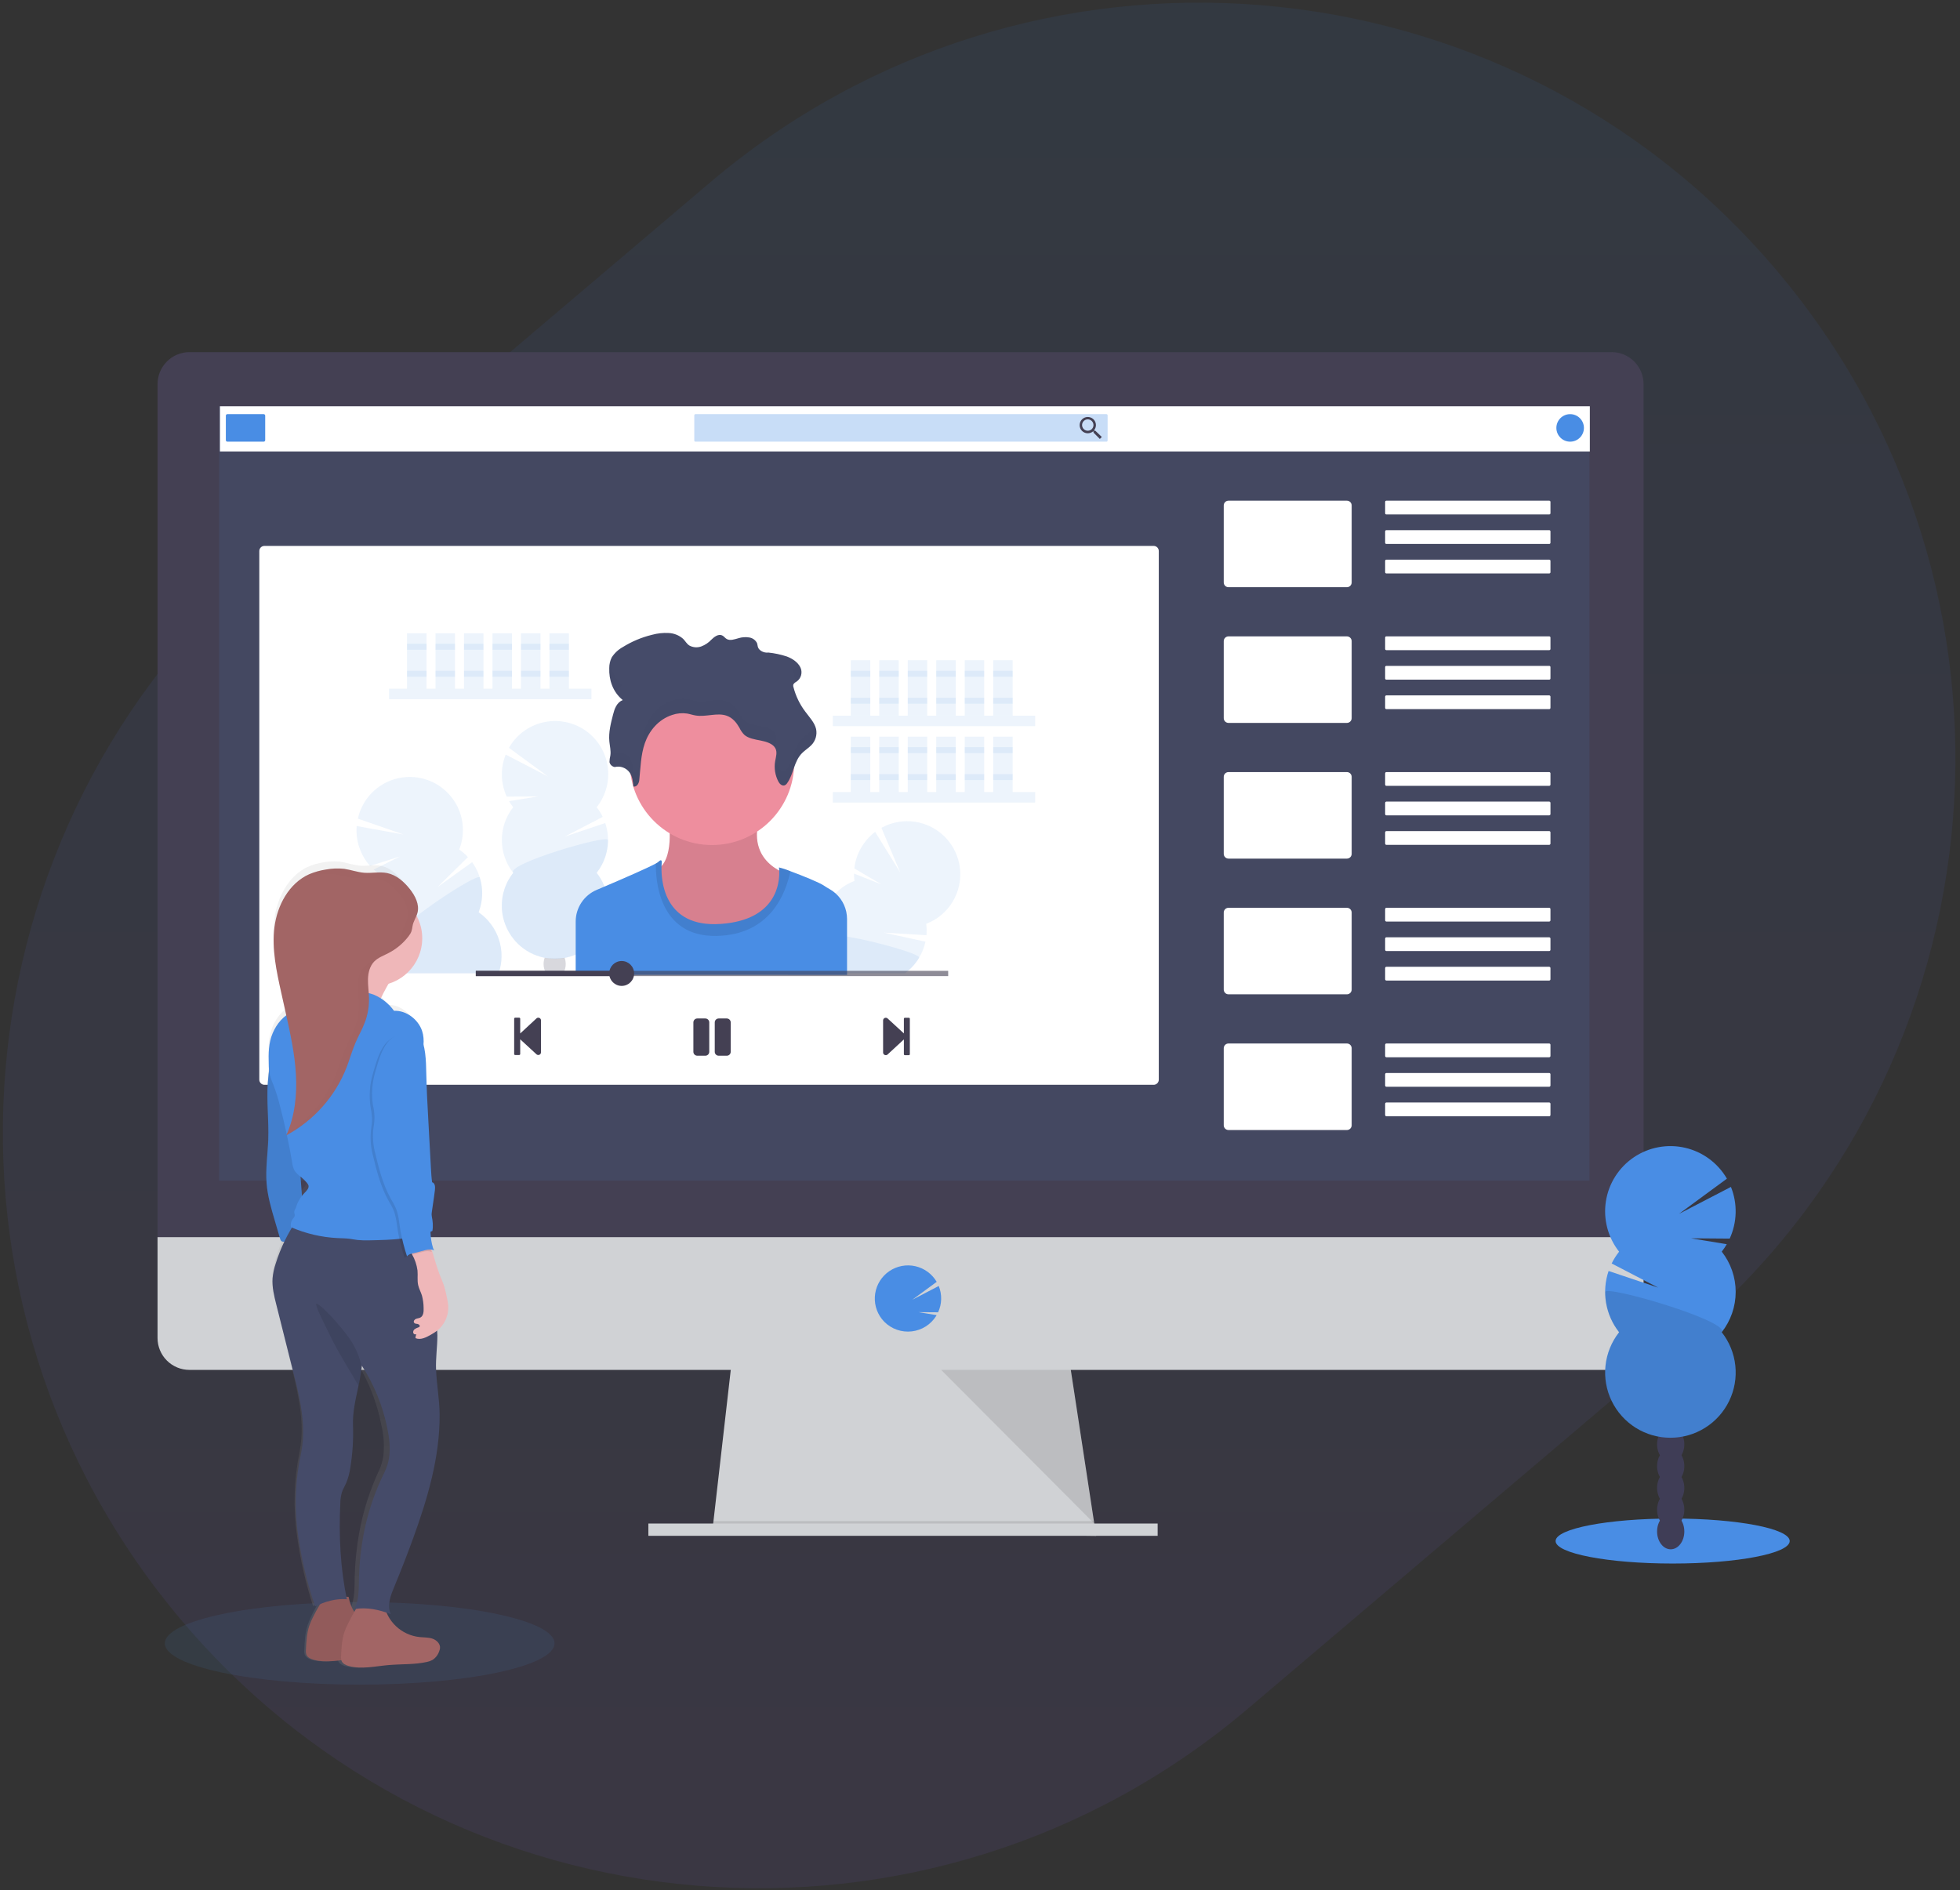 <svg width="423" height="408" viewBox="0 0 423 408" fill="none" xmlns="http://www.w3.org/2000/svg">
<rect x="0" y="0" width="423" height="408" fill="#333333" stroke="none"/>
<path opacity="0.1" d="M153.316 39.325C222.015 -18.97 324.963 -10.537 383.258 58.162C441.553 126.86 433.12 229.809 364.421 288.104L269.309 368.813C200.61 427.108 97.662 418.675 39.367 349.976C-18.928 281.278 -10.495 178.329 58.204 120.034L153.316 39.325Z" fill="url(#paint0_linear_0_74)"/>
<path d="M236.569 331.495L153.737 330.434L153.979 328.311L157.985 293.29H230.728L236.08 328.311L236.488 330.965L236.569 331.495Z" fill="#D0D2D5"/>
<path opacity="0.1" d="M236.488 330.965H195.153L153.737 330.434L153.979 328.311H236.08L236.488 330.965Z" fill="black"/>
<path d="M249.843 328.842H139.931V331.495H249.843V328.842Z" fill="#D0D2D5"/>
<path d="M354.708 82.941C354.713 82.034 354.538 81.135 354.195 80.295C353.852 79.455 353.346 78.691 352.708 78.047C352.069 77.402 351.31 76.89 350.473 76.539C349.636 76.188 348.738 76.004 347.831 76H40.882C39.974 76.004 39.075 76.186 38.238 76.537C37.401 76.888 36.641 77.401 36.002 78.045C35.363 78.69 34.857 79.454 34.514 80.294C34.17 81.134 33.996 82.033 34 82.941V268.873H354.708V82.941Z" fill="#444053"/>
<path d="M34 267.026V288.804C34 290.627 34.725 292.377 36.016 293.666C37.306 294.956 39.056 295.68 40.882 295.68H347.831C349.655 295.679 351.404 294.954 352.694 293.665C353.984 292.375 354.708 290.627 354.708 288.804V267.026H34Z" fill="#D0D2D5"/>
<path opacity="0.1" d="M343.027 87.674H47.274V254.822H343.027V87.674Z" fill="#498DE4"/>
<path d="M195.947 287.415C197.033 287.416 198.105 287.17 199.082 286.696C200.059 286.223 200.916 285.534 201.588 284.681C201.792 284.421 201.978 284.147 202.145 283.862L198.211 283.217L202.459 283.251C202.869 282.363 203.092 281.402 203.115 280.425C203.139 279.448 202.962 278.477 202.595 277.571L196.89 280.542L202.153 276.679C201.659 275.832 200.995 275.095 200.204 274.514C199.412 273.933 198.51 273.521 197.552 273.303C196.595 273.085 195.603 273.067 194.638 273.248C193.673 273.429 192.756 273.807 191.943 274.357C191.13 274.907 190.439 275.619 189.913 276.447C189.386 277.275 189.036 278.203 188.883 279.172C188.731 280.141 188.779 281.132 189.025 282.082C189.271 283.031 189.71 283.921 190.314 284.694C190.986 285.544 191.842 286.23 192.818 286.701C193.793 287.172 194.863 287.417 195.947 287.415Z" fill="#498DE4"/>
<path opacity="0.1" d="M203.117 295.68L236.161 328.843L231.093 295.68H203.117Z" fill="black"/>
<path d="M248.981 117.83H57.066C56.456 117.83 55.961 118.324 55.961 118.934V233.04C55.961 233.65 56.456 234.144 57.066 234.144H248.981C249.591 234.144 250.085 233.65 250.085 233.04V118.934C250.085 118.324 249.591 117.83 248.981 117.83Z" fill="white"/>
<path d="M343.112 87.69H47.466V97.454H343.112V87.69Z" fill="white"/>
<path d="M56.904 89.388H49.071C48.888 89.388 48.74 89.537 48.74 89.719V95C48.74 95.183 48.888 95.331 49.071 95.331H56.904C57.087 95.331 57.236 95.183 57.236 95V89.719C57.236 89.537 57.087 89.388 56.904 89.388Z" fill="#498DE4"/>
<path opacity="0.3" d="M238.794 89.388H150.084C149.948 89.388 149.837 89.499 149.837 89.635V95.085C149.837 95.221 149.948 95.331 150.084 95.331H238.794C238.93 95.331 239.041 95.221 239.041 95.085V89.635C239.041 89.499 238.93 89.388 238.794 89.388Z" fill="#498DE4"/>
<path d="M236.394 92.972H236.178L236.097 92.904C236.37 92.58 236.52 92.172 236.522 91.749C236.519 91.402 236.414 91.063 236.219 90.776C236.024 90.488 235.748 90.265 235.426 90.134C235.105 90.003 234.751 89.97 234.411 90.04C234.07 90.109 233.758 90.278 233.514 90.525C233.269 90.772 233.103 91.085 233.037 91.426C232.971 91.767 233.007 92.12 233.141 92.44C233.275 92.76 233.501 93.034 233.791 93.226C234.08 93.418 234.42 93.52 234.768 93.519C235.19 93.517 235.599 93.366 235.923 93.095L236.004 93.163V93.383L237.363 94.742L237.788 94.317L236.394 92.972ZM234.763 92.972C234.52 92.972 234.282 92.901 234.08 92.767C233.877 92.632 233.719 92.441 233.626 92.216C233.532 91.992 233.508 91.745 233.555 91.506C233.602 91.268 233.719 91.049 233.891 90.877C234.063 90.705 234.282 90.588 234.521 90.541C234.759 90.494 235.006 90.519 235.231 90.612C235.455 90.706 235.647 90.863 235.782 91.066C235.916 91.268 235.987 91.506 235.987 91.749C235.988 91.91 235.957 92.069 235.896 92.218C235.835 92.367 235.745 92.502 235.631 92.616C235.517 92.73 235.382 92.82 235.233 92.881C235.084 92.942 234.924 92.973 234.763 92.972Z" fill="#444053"/>
<path d="M338.864 95.331C340.506 95.331 341.837 94.001 341.837 92.36C341.837 90.719 340.506 89.388 338.864 89.388C337.222 89.388 335.89 90.719 335.89 92.36C335.89 94.001 337.222 95.331 338.864 95.331Z" fill="#498DE4"/>
<path d="M290.681 108.066H265.135C264.565 108.066 264.103 108.528 264.103 109.098V125.713C264.103 126.283 264.565 126.745 265.135 126.745H290.681C291.251 126.745 291.713 126.283 291.713 125.713V109.098C291.713 108.528 291.251 108.066 290.681 108.066Z" fill="white"/>
<path d="M334.357 108.066H299.194C299.051 108.066 298.935 108.182 298.935 108.325V110.779C298.935 110.922 299.051 111.038 299.194 111.038H334.357C334.5 111.038 334.616 110.922 334.616 110.779V108.325C334.616 108.182 334.5 108.066 334.357 108.066Z" fill="white"/>
<path d="M334.357 114.434H299.194C299.051 114.434 298.935 114.55 298.935 114.693V117.147C298.935 117.29 299.051 117.405 299.194 117.405H334.357C334.5 117.405 334.616 117.29 334.616 117.147V114.693C334.616 114.55 334.5 114.434 334.357 114.434Z" fill="white"/>
<path d="M334.357 120.802H299.194C299.051 120.802 298.935 120.917 298.935 121.06V123.514C298.935 123.657 299.051 123.773 299.194 123.773H334.357C334.5 123.773 334.616 123.657 334.616 123.514V121.06C334.616 120.917 334.5 120.802 334.357 120.802Z" fill="white"/>
<path d="M290.681 137.357H265.135C264.565 137.357 264.103 137.819 264.103 138.389V155.004C264.103 155.573 264.565 156.035 265.135 156.035H290.681C291.251 156.035 291.713 155.573 291.713 155.004V138.389C291.713 137.819 291.251 137.357 290.681 137.357Z" fill="white"/>
<path d="M334.357 137.357H299.194C299.051 137.357 298.935 137.473 298.935 137.616V140.07C298.935 140.213 299.051 140.329 299.194 140.329H334.357C334.5 140.329 334.616 140.213 334.616 140.07V137.616C334.616 137.473 334.5 137.357 334.357 137.357Z" fill="white"/>
<path d="M334.357 143.725H299.194C299.051 143.725 298.935 143.841 298.935 143.984V146.437C298.935 146.58 299.051 146.696 299.194 146.696H334.357C334.5 146.696 334.616 146.58 334.616 146.437V143.984C334.616 143.841 334.5 143.725 334.357 143.725Z" fill="white"/>
<path d="M334.336 150.092H299.215C299.06 150.092 298.935 150.218 298.935 150.372V152.784C298.935 152.938 299.06 153.064 299.215 153.064H334.336C334.491 153.064 334.616 152.938 334.616 152.784V150.372C334.616 150.218 334.491 150.092 334.336 150.092Z" fill="white"/>
<path d="M290.681 166.648H265.135C264.565 166.648 264.103 167.11 264.103 167.679V184.294C264.103 184.864 264.565 185.326 265.135 185.326H290.681C291.251 185.326 291.713 184.864 291.713 184.294V167.679C291.713 167.11 291.251 166.648 290.681 166.648Z" fill="white"/>
<path d="M334.336 166.648H299.215C299.06 166.648 298.935 166.773 298.935 166.928V169.339C298.935 169.494 299.06 169.619 299.215 169.619H334.336C334.491 169.619 334.616 169.494 334.616 169.339V166.928C334.616 166.773 334.491 166.648 334.336 166.648Z" fill="white"/>
<path d="M334.336 173.015H299.215C299.06 173.015 298.935 173.141 298.935 173.296V175.707C298.935 175.861 299.06 175.987 299.215 175.987H334.336C334.491 175.987 334.616 175.861 334.616 175.707V173.296C334.616 173.141 334.491 173.015 334.336 173.015Z" fill="white"/>
<path d="M334.336 179.383H299.215C299.06 179.383 298.935 179.508 298.935 179.663V182.074C298.935 182.229 299.06 182.354 299.215 182.354H334.336C334.491 182.354 334.616 182.229 334.616 182.074V179.663C334.616 179.508 334.491 179.383 334.336 179.383Z" fill="white"/>
<path d="M290.681 195.939H265.135C264.565 195.939 264.103 196.4 264.103 196.97V213.585C264.103 214.155 264.565 214.617 265.135 214.617H290.681C291.251 214.617 291.713 214.155 291.713 213.585V196.97C291.713 196.4 291.251 195.939 290.681 195.939Z" fill="white"/>
<path d="M334.336 195.939H299.215C299.06 195.939 298.935 196.064 298.935 196.219V198.63C298.935 198.785 299.06 198.91 299.215 198.91H334.336C334.491 198.91 334.616 198.785 334.616 198.63V196.219C334.616 196.064 334.491 195.939 334.336 195.939Z" fill="white"/>
<path d="M334.336 202.306H299.215C299.06 202.306 298.935 202.432 298.935 202.586V204.998C298.935 205.152 299.06 205.278 299.215 205.278H334.336C334.491 205.278 334.616 205.152 334.616 204.998V202.586C334.616 202.432 334.491 202.306 334.336 202.306Z" fill="white"/>
<path d="M334.336 208.674H299.215C299.06 208.674 298.935 208.799 298.935 208.954V211.365C298.935 211.52 299.06 211.645 299.215 211.645H334.336C334.491 211.645 334.616 211.52 334.616 211.365V208.954C334.616 208.799 334.491 208.674 334.336 208.674Z" fill="white"/>
<path d="M290.681 225.229H265.135C264.565 225.229 264.103 225.691 264.103 226.261V242.876C264.103 243.446 264.565 243.907 265.135 243.907H290.681C291.251 243.907 291.713 243.446 291.713 242.876V226.261C291.713 225.691 291.251 225.229 290.681 225.229Z" fill="white"/>
<path d="M334.336 225.229H299.215C299.06 225.229 298.935 225.355 298.935 225.509V227.921C298.935 228.075 299.06 228.201 299.215 228.201H334.336C334.491 228.201 334.616 228.075 334.616 227.921V225.509C334.616 225.355 334.491 225.229 334.336 225.229Z" fill="white"/>
<path d="M334.336 231.597H299.215C299.06 231.597 298.935 231.722 298.935 231.877V234.288C298.935 234.443 299.06 234.568 299.215 234.568H334.336C334.491 234.568 334.616 234.443 334.616 234.288V231.877C334.616 231.722 334.491 231.597 334.336 231.597Z" fill="white"/>
<path d="M334.336 237.964H299.215C299.06 237.964 298.935 238.09 298.935 238.245V240.656C298.935 240.811 299.06 240.936 299.215 240.936H334.336C334.491 240.936 334.616 240.811 334.616 240.656V238.245C334.616 238.09 334.491 237.964 334.336 237.964Z" fill="white"/>
<path opacity="0.1" d="M127.643 148.654H83.963V150.916H127.643V148.654Z" fill="#498DE4"/>
<path opacity="0.1" d="M92.05 136.691H87.845V148.653H92.05V136.691Z" fill="#498DE4"/>
<path opacity="0.1" d="M98.197 136.691H93.992V148.653H98.197V136.691Z" fill="#498DE4"/>
<path opacity="0.1" d="M104.343 136.691H100.138V148.653H104.343V136.691Z" fill="#498DE4"/>
<path opacity="0.1" d="M110.49 136.691H106.285V148.653H110.49V136.691Z" fill="#498DE4"/>
<path opacity="0.1" d="M116.637 136.691H112.431V148.653H116.637V136.691Z" fill="#498DE4"/>
<path opacity="0.1" d="M122.787 136.691H118.582V148.653H122.787V136.691Z" fill="#498DE4"/>
<path opacity="0.1" d="M92.05 138.953H87.845V140.248H92.05V138.953Z" fill="#498DE4"/>
<path opacity="0.1" d="M98.197 138.953H93.992V140.248H98.197V138.953Z" fill="#498DE4"/>
<path opacity="0.1" d="M104.343 138.953H100.138V140.248H104.343V138.953Z" fill="#498DE4"/>
<path opacity="0.1" d="M110.49 138.953H106.285V140.248H110.49V138.953Z" fill="#498DE4"/>
<path opacity="0.1" d="M116.637 138.953H112.431V140.248H116.637V138.953Z" fill="#498DE4"/>
<path opacity="0.1" d="M122.787 138.953H118.582V140.248H122.787V138.953Z" fill="#498DE4"/>
<path opacity="0.1" d="M92.05 144.774H87.845V146.069H92.05V144.774Z" fill="#498DE4"/>
<path opacity="0.1" d="M98.197 144.774H93.992V146.069H98.197V144.774Z" fill="#498DE4"/>
<path opacity="0.1" d="M104.343 144.774H100.138V146.069H104.343V144.774Z" fill="#498DE4"/>
<path opacity="0.1" d="M110.49 144.774H106.285V146.069H110.49V144.774Z" fill="#498DE4"/>
<path opacity="0.1" d="M116.637 144.774H112.431V146.069H116.637V144.774Z" fill="#498DE4"/>
<path opacity="0.1" d="M122.787 144.774H118.582V146.069H122.787V144.774Z" fill="#498DE4"/>
<path opacity="0.1" d="M223.409 154.473H179.729V156.735H223.409V154.473Z" fill="#498DE4"/>
<path opacity="0.1" d="M187.817 142.511H183.611V154.474H187.817V142.511Z" fill="#498DE4"/>
<path opacity="0.1" d="M193.963 142.511H189.758V154.474H193.963V142.511Z" fill="#498DE4"/>
<path opacity="0.1" d="M200.11 142.511H195.905V154.474H200.11V142.511Z" fill="#498DE4"/>
<path opacity="0.1" d="M206.261 142.511H202.055V154.474H206.261V142.511Z" fill="#498DE4"/>
<path opacity="0.1" d="M212.407 142.511H208.202V154.474H212.407V142.511Z" fill="#498DE4"/>
<path opacity="0.1" d="M218.554 142.511H214.348V154.474H218.554V142.511Z" fill="#498DE4"/>
<path opacity="0.1" d="M187.817 144.774H183.611V146.069H187.817V144.774Z" fill="#498DE4"/>
<path opacity="0.1" d="M193.963 144.774H189.758V146.069H193.963V144.774Z" fill="#498DE4"/>
<path opacity="0.1" d="M200.11 144.774H195.905V146.069H200.11V144.774Z" fill="#498DE4"/>
<path opacity="0.1" d="M206.261 144.774H202.055V146.069H206.261V144.774Z" fill="#498DE4"/>
<path opacity="0.1" d="M212.407 144.774H208.202V146.069H212.407V144.774Z" fill="#498DE4"/>
<path opacity="0.1" d="M218.554 144.774H214.348V146.069H218.554V144.774Z" fill="#498DE4"/>
<path opacity="0.1" d="M187.817 150.593H183.611V151.888H187.817V150.593Z" fill="#498DE4"/>
<path opacity="0.1" d="M193.963 150.593H189.758V151.888H193.963V150.593Z" fill="#498DE4"/>
<path opacity="0.1" d="M200.11 150.593H195.905V151.888H200.11V150.593Z" fill="#498DE4"/>
<path opacity="0.1" d="M206.261 150.593H202.055V151.888H206.261V150.593Z" fill="#498DE4"/>
<path opacity="0.1" d="M212.407 150.593H208.202V151.888H212.407V150.593Z" fill="#498DE4"/>
<path opacity="0.1" d="M218.554 150.593H214.348V151.888H218.554V150.593Z" fill="#498DE4"/>
<path opacity="0.1" d="M223.409 170.961H179.729V173.223H223.409V170.961Z" fill="#498DE4"/>
<path opacity="0.1" d="M187.817 158.999H183.611V170.962H187.817V158.999Z" fill="#498DE4"/>
<path opacity="0.1" d="M193.963 158.999H189.758V170.962H193.963V158.999Z" fill="#498DE4"/>
<path opacity="0.1" d="M200.11 158.999H195.905V170.962H200.11V158.999Z" fill="#498DE4"/>
<path opacity="0.1" d="M206.261 158.999H202.055V170.962H206.261V158.999Z" fill="#498DE4"/>
<path opacity="0.1" d="M212.407 158.999H208.202V170.962H212.407V158.999Z" fill="#498DE4"/>
<path opacity="0.1" d="M218.554 158.999H214.348V170.962H218.554V158.999Z" fill="#498DE4"/>
<path opacity="0.1" d="M187.817 161.262H183.611V162.556H187.817V161.262Z" fill="#498DE4"/>
<path opacity="0.1" d="M193.963 161.262H189.758V162.556H193.963V161.262Z" fill="#498DE4"/>
<path opacity="0.1" d="M200.11 161.262H195.905V162.556H200.11V161.262Z" fill="#498DE4"/>
<path opacity="0.1" d="M206.261 161.262H202.055V162.556H206.261V161.262Z" fill="#498DE4"/>
<path opacity="0.1" d="M212.407 161.262H208.202V162.556H212.407V161.262Z" fill="#498DE4"/>
<path opacity="0.1" d="M218.554 161.262H214.348V162.556H218.554V161.262Z" fill="#498DE4"/>
<path opacity="0.1" d="M187.817 167.081H183.611V168.376H187.817V167.081Z" fill="#498DE4"/>
<path opacity="0.1" d="M193.963 167.081H189.758V168.376H193.963V167.081Z" fill="#498DE4"/>
<path opacity="0.1" d="M200.11 167.081H195.905V168.376H200.11V167.081Z" fill="#498DE4"/>
<path opacity="0.1" d="M206.261 167.081H202.055V168.376H206.261V167.081Z" fill="#498DE4"/>
<path opacity="0.1" d="M212.407 167.081H208.202V168.376H212.407V167.081Z" fill="#498DE4"/>
<path opacity="0.1" d="M218.554 167.081H214.348V168.376H218.554V167.081Z" fill="#498DE4"/>
<path opacity="0.1" d="M110.758 174.238C110.432 173.821 110.134 173.383 109.866 172.926L116.157 171.895L109.36 171.946C108.708 170.527 108.352 168.991 108.314 167.431C108.276 165.87 108.557 164.318 109.139 162.87L118.251 167.59L109.836 161.41C110.619 160.037 111.677 158.841 112.944 157.897C114.212 156.952 115.661 156.28 117.201 155.922C118.741 155.564 120.338 155.528 121.892 155.816C123.447 156.104 124.925 156.71 126.234 157.597C127.542 158.483 128.654 159.63 129.498 160.966C130.342 162.302 130.9 163.798 131.138 165.36C131.376 166.921 131.289 168.516 130.881 170.042C130.473 171.569 129.754 172.994 128.768 174.23C129.28 174.875 129.719 175.576 130.077 176.318L121.912 180.563L130.616 177.647C131.225 179.45 131.375 181.377 131.052 183.253C130.73 185.128 129.945 186.894 128.768 188.391C130.102 190.081 130.932 192.112 131.165 194.252C131.397 196.391 131.022 198.553 130.083 200.49C129.143 202.426 127.677 204.059 125.852 205.202C124.027 206.344 121.917 206.95 119.763 206.95C117.609 206.95 115.499 206.344 113.674 205.202C111.849 204.059 110.383 202.426 109.443 200.49C108.503 198.553 108.128 196.391 108.361 194.252C108.593 192.112 109.424 190.081 110.758 188.391C109.169 186.371 108.306 183.877 108.306 181.308C108.306 178.739 109.169 176.245 110.758 174.225V174.238Z" fill="#498DE4"/>
<path opacity="0.1" d="M131.223 181.319C131.224 183.885 130.359 186.376 128.768 188.391C130.102 190.081 130.932 192.112 131.165 194.251C131.397 196.391 131.022 198.553 130.083 200.489C129.143 202.426 127.677 204.059 125.852 205.202C124.027 206.344 121.917 206.95 119.763 206.95C117.609 206.95 115.499 206.344 113.674 205.202C111.849 204.059 110.383 202.426 109.443 200.489C108.503 198.553 108.128 196.391 108.361 194.251C108.593 192.112 109.424 190.081 110.758 188.391C109.216 186.451 131.223 180.032 131.223 181.319Z" fill="#498DE4"/>
<path opacity="0.2" d="M121.598 209.99C121.618 210.02 121.636 210.051 121.653 210.083H117.762C117.783 210.053 117.796 210.019 117.817 209.99C117.483 209.407 117.309 208.746 117.316 208.075C117.314 207.615 117.393 207.158 117.55 206.725C117.766 206.759 118.034 206.797 118.344 206.831C119.247 206.921 120.156 206.921 121.058 206.831C121.319 206.806 121.587 206.772 121.861 206.729C121.859 206.736 121.859 206.744 121.861 206.751C122.016 207.176 122.094 207.626 122.091 208.079C122.099 208.748 121.929 209.408 121.598 209.99Z" fill="#3F3D56"/>
<path opacity="0.1" d="M107.614 210.083H85.951C85.904 209.96 85.861 209.828 85.823 209.701C85.06 207.248 85.148 204.609 86.074 202.213C83.959 200.752 82.397 198.623 81.638 196.168C80.879 193.713 80.968 191.074 81.89 188.675C81.454 188.376 81.041 188.045 80.653 187.686L86.354 184.846L79.872 186.901C78.83 185.739 78.036 184.376 77.539 182.896C77.042 181.417 76.853 179.851 76.983 178.296L87.097 180.122L77.234 176.696C77.574 175.151 78.231 173.694 79.162 172.415C80.094 171.136 81.28 170.064 82.646 169.265C84.012 168.467 85.529 167.96 87.101 167.776C88.673 167.592 90.266 167.735 91.78 168.197C93.294 168.658 94.696 169.427 95.897 170.457C97.099 171.486 98.075 172.752 98.763 174.177C99.451 175.601 99.837 177.152 99.896 178.733C99.955 180.313 99.686 181.889 99.106 183.361C99.79 183.836 100.421 184.384 100.988 184.995L94.438 191.452L101.892 186.094C103.01 187.639 103.724 189.438 103.97 191.328C104.216 193.218 103.987 195.14 103.303 196.919C105.36 198.343 106.895 200.4 107.673 202.777C108.452 205.153 108.431 207.719 107.614 210.083Z" fill="#498DE4"/>
<path opacity="0.1" d="M107.614 210.084H85.951C85.904 209.961 85.861 209.829 85.823 209.702C85.06 207.249 85.148 204.61 86.074 202.213C84.035 200.804 103.163 188.175 103.541 189.406C104.304 191.861 104.216 194.501 103.29 196.899C105.354 198.322 106.894 200.382 107.675 202.763C108.456 205.144 108.435 207.716 107.614 210.084Z" fill="#498DE4"/>
<path opacity="0.1" d="M205.632 194.573C204.316 196.779 202.294 198.478 199.893 199.395C199.996 200.212 200.012 201.037 199.94 201.857L190.76 201.305L199.728 203.249C199.464 204.471 199.002 205.641 198.36 206.713C197.578 208.027 196.538 209.168 195.301 210.067H182.804V210.394H170.061C170.086 210.283 170.112 210.177 170.142 210.067C170.607 208.311 171.483 206.69 172.698 205.339C173.913 203.987 175.432 202.944 177.129 202.294C176.803 199.746 177.343 197.162 178.663 194.957C179.982 192.753 182.005 191.055 184.406 190.137C184.339 189.611 184.307 189.082 184.312 188.553L190.238 190.892L184.376 187.449C184.549 185.898 185.037 184.398 185.81 183.042C186.584 181.685 187.627 180.501 188.874 179.562L194.273 188.298L190.225 178.679C192.43 177.46 194.976 177 197.469 177.371C199.961 177.743 202.262 178.924 204.016 180.733C205.769 182.542 206.878 184.878 207.17 187.379C207.462 189.881 206.921 192.409 205.632 194.573Z" fill="#498DE4"/>
<path opacity="0.1" d="M198.36 206.729C197.578 208.043 196.538 209.184 195.301 210.083H182.804V210.41H170.061C170.086 210.3 170.112 210.193 170.142 210.083C170.607 208.327 171.483 206.706 172.698 205.355C173.913 204.003 175.432 202.96 177.129 202.31C177.023 201.461 179.491 201.589 182.783 202.141C189.235 203.223 198.797 205.999 198.36 206.729Z" fill="#498DE4"/>
<path d="M144.192 176.162C144.192 176.162 145.764 184.652 142.255 187.424C138.746 190.196 145.228 206.811 155.924 204.871C166.62 202.931 170.979 188.994 170.979 188.994C170.979 188.994 160.266 186.779 164.237 175.516L144.192 176.162Z" fill="#EE8E9E"/>
<path opacity="0.1" d="M144.192 176.162C144.192 176.162 145.764 184.652 142.255 187.424C138.746 190.196 145.228 206.811 155.924 204.871C166.62 202.931 170.979 188.994 170.979 188.994C170.979 188.994 160.266 186.779 164.237 175.516L144.192 176.162Z" fill="black"/>
<path d="M153.66 182.393C163.455 182.393 171.395 174.458 171.395 164.67C171.395 154.882 163.455 146.947 153.66 146.947C143.866 146.947 135.926 154.882 135.926 164.67C135.926 174.458 143.866 182.393 153.66 182.393Z" fill="#EE8E9E"/>
<path d="M182.804 198.362V210.41H124.244V198.91C124.244 197.452 124.674 196.026 125.48 194.81C126.286 193.595 127.433 192.644 128.777 192.076L130.455 191.362C134.702 189.554 139.863 187.308 141.55 186.375C141.735 186.282 141.908 186.17 142.068 186.039C142.99 185.118 142.807 186.315 142.807 186.315C142.807 186.315 142.782 186.544 142.765 186.939C142.663 189.652 143.054 200.311 155.555 199.424C167.75 198.575 168.298 190.331 168.175 187.907C168.168 187.683 168.15 187.459 168.12 187.236C168.963 187.437 169.789 187.707 170.588 188.043C173.136 188.985 176.9 190.496 177.907 191.21C178.221 191.43 178.603 191.66 179.02 191.893C179.492 192.156 179.933 192.471 180.336 192.831C181.113 193.528 181.734 194.381 182.16 195.334C182.585 196.287 182.804 197.319 182.804 198.362Z" fill="#498DE4"/>
<path opacity="0.1" d="M170.588 188.043C169.555 192.823 166.314 201.776 154.633 202.009C142.187 202.255 141.465 189.885 141.546 186.375C141.733 186.285 141.908 186.172 142.068 186.039C142.994 185.118 142.807 186.315 142.807 186.315C142.807 186.315 141.24 200.438 155.551 199.424C169.861 198.409 168.103 187.241 168.103 187.241C168.103 187.173 169.169 187.542 170.588 188.043Z" fill="black"/>
<path d="M132.668 165.557C133.257 165.41 133.876 165.443 134.446 165.651C135.016 165.859 135.511 166.233 135.866 166.725C136.512 167.629 136.61 168.72 136.69 169.764C137.459 169.926 137.892 169.055 137.965 168.397C138.249 165.719 138.271 162.989 139.171 160.4C140.072 157.81 142.038 155.306 145.058 154.317C146.09 153.959 147.193 153.854 148.274 154.011C148.915 154.117 149.519 154.342 150.156 154.435C152.365 154.801 154.765 153.756 156.833 154.482C158.133 154.941 158.957 155.998 159.565 157.055C159.829 157.625 160.188 158.146 160.627 158.596C161.506 159.385 162.882 159.589 164.144 159.835C165.405 160.081 166.782 160.51 167.321 161.482C167.805 162.361 167.449 163.375 167.287 164.326C167.038 165.833 167.29 167.379 168.005 168.728C168.239 169.153 168.714 169.667 169.279 169.527C169.532 169.441 169.746 169.268 169.883 169.038C171.331 167.009 171.293 164.369 173.111 162.539C173.718 161.928 174.504 161.452 175.095 160.841C175.541 160.388 175.869 159.832 176.049 159.221C176.228 158.611 176.253 157.966 176.123 157.343C175.795 155.942 174.674 154.796 173.769 153.565C172.594 152.006 171.738 150.23 171.25 148.34C171.165 148.12 171.165 147.876 171.25 147.656C171.422 147.433 171.643 147.253 171.896 147.13C172.388 146.8 172.744 146.302 172.895 145.729C173.047 145.157 172.985 144.548 172.72 144.018C172.206 142.97 171.076 142.172 169.802 141.696C168.509 141.272 167.175 140.987 165.822 140.847C164.93 140.974 163.885 140.469 163.609 139.756C163.485 139.438 163.485 139.094 163.362 138.776C163.195 138.456 162.953 138.181 162.658 137.974C162.362 137.767 162.021 137.634 161.663 137.587C160.903 137.464 160.125 137.519 159.391 137.748C158.541 137.986 157.577 138.343 156.842 137.927C156.455 137.71 156.243 137.315 155.827 137.137C154.977 136.78 154.102 137.502 153.495 138.096C152.909 138.72 152.19 139.203 151.392 139.51C150.97 139.67 150.519 139.738 150.069 139.708C149.619 139.678 149.18 139.551 148.784 139.336C148.202 138.967 147.909 138.372 147.446 137.901C146.571 137.122 145.452 136.671 144.281 136.628C143.077 136.564 141.871 136.696 140.709 137.018C138.491 137.558 136.374 138.446 134.435 139.65C133.459 140.186 132.632 140.954 132.026 141.887C131.668 142.602 131.483 143.392 131.487 144.192C131.393 146.701 132.226 149.341 134.397 151.099C133.071 151.651 132.625 153.005 132.315 154.206C131.818 156.125 131.321 158.073 131.508 160.026C131.602 161.036 131.878 162.047 131.729 163.053C131.61 163.527 131.544 164.012 131.534 164.5C131.596 164.769 131.737 165.014 131.939 165.202C132.141 165.39 132.395 165.514 132.668 165.557Z" fill="#454B69"/>
<g opacity="0.1">
<path opacity="0.1" d="M175.846 156.554C175.656 156.97 175.397 157.352 175.082 157.683C174.491 158.303 173.706 158.783 173.098 159.381C171.28 161.198 171.318 163.855 169.87 165.885C169.735 166.114 169.52 166.286 169.267 166.368C168.714 166.513 168.239 166.012 167.992 165.57C167.712 165.033 167.499 164.462 167.359 163.872C167.33 164.021 167.3 164.17 167.274 164.297C167.025 165.803 167.277 167.35 167.992 168.699C168.226 169.123 168.702 169.637 169.267 169.497C169.52 169.412 169.734 169.238 169.87 169.009C171.318 166.98 171.28 164.339 173.098 162.51C173.706 161.898 174.491 161.423 175.082 160.812C175.529 160.359 175.856 159.802 176.036 159.192C176.215 158.582 176.241 157.936 176.11 157.314C176.045 157.053 175.956 156.799 175.846 156.554Z" fill="black"/>
<path opacity="0.1" d="M171.888 143.988C171.634 144.11 171.412 144.291 171.242 144.515C171.157 144.733 171.157 144.975 171.242 145.194C171.409 145.853 171.624 146.5 171.883 147.13C172.376 146.8 172.731 146.302 172.883 145.729C173.034 145.156 172.972 144.548 172.707 144.018C172.625 143.843 172.525 143.677 172.41 143.521C172.259 143.701 172.083 143.858 171.888 143.988Z" fill="black"/>
<path opacity="0.1" d="M134.422 147.924C132.917 146.684 131.926 144.931 131.64 143.004C131.564 143.384 131.521 143.77 131.513 144.158C131.415 146.012 131.904 147.849 132.91 149.409C133.214 148.745 133.753 148.216 134.422 147.924Z" fill="black"/>
<path opacity="0.1" d="M167.287 161.198C167.449 160.242 167.805 159.228 167.321 158.353C166.782 157.377 165.405 156.953 164.144 156.706C162.882 156.46 161.506 156.252 160.627 155.467C160.188 155.017 159.829 154.496 159.565 153.926C158.966 152.869 158.133 151.803 156.833 151.353C154.765 150.627 152.365 151.667 150.156 151.307C149.519 151.201 148.916 150.98 148.274 150.882C147.193 150.724 146.09 150.829 145.059 151.188C142.038 152.181 140.072 154.686 139.171 157.271C138.271 159.856 138.249 162.586 137.965 165.269C137.892 165.922 137.459 166.797 136.69 166.635C136.61 165.587 136.512 164.513 135.866 163.592C135.51 163.101 135.015 162.728 134.445 162.52C133.875 162.313 133.256 162.281 132.668 162.429C132.311 162.349 131.993 162.146 131.771 161.856C131.818 162.245 131.818 162.638 131.771 163.027C131.652 163.501 131.587 163.986 131.576 164.475C131.631 164.746 131.766 164.996 131.963 165.19C132.161 165.384 132.412 165.515 132.685 165.566C133.274 165.419 133.893 165.451 134.463 165.659C135.033 165.867 135.528 166.241 135.883 166.733C136.529 167.637 136.627 168.728 136.707 169.773C137.476 169.934 137.909 169.064 137.982 168.406C138.266 165.727 138.288 162.997 139.188 160.408C140.089 157.819 142.055 155.314 145.076 154.325C146.108 153.968 147.21 153.863 148.291 154.019C148.932 154.125 149.536 154.35 150.173 154.444C152.382 154.809 154.782 153.765 156.85 154.49C158.15 154.949 158.974 156.006 159.582 157.063C159.846 157.633 160.205 158.154 160.644 158.604C161.523 159.393 162.899 159.597 164.161 159.843C165.422 160.09 166.709 160.489 167.274 161.389C167.253 161.325 167.274 161.261 167.287 161.198Z" fill="black"/>
<path opacity="0.1" d="M131.754 159.878C131.824 159.087 131.777 158.29 131.614 157.513C131.49 158.334 131.463 159.166 131.534 159.993C131.534 160.205 131.58 160.417 131.61 160.625C131.657 160.375 131.72 160.128 131.754 159.878Z" fill="black"/>
</g>
<path d="M110.966 227.538V219.876C110.966 219.819 110.989 219.764 111.029 219.723C111.07 219.682 111.125 219.66 111.182 219.66H112.053C112.111 219.66 112.166 219.682 112.206 219.723C112.247 219.764 112.27 219.819 112.27 219.876V223.064L115.804 219.791C115.887 219.722 115.988 219.677 116.095 219.663C116.202 219.648 116.312 219.664 116.41 219.708C116.509 219.752 116.593 219.823 116.654 219.913C116.714 220.003 116.748 220.108 116.751 220.216V227.156C116.748 227.264 116.714 227.369 116.654 227.459C116.593 227.549 116.509 227.62 116.41 227.664C116.312 227.708 116.202 227.724 116.095 227.709C115.988 227.695 115.887 227.65 115.804 227.581L112.27 224.329V227.5C112.27 227.558 112.247 227.613 112.206 227.653C112.166 227.694 112.111 227.717 112.053 227.717H111.182C111.131 227.717 111.081 227.7 111.041 227.667C111.002 227.635 110.975 227.589 110.966 227.538Z" fill="#444053"/>
<path d="M196.359 219.877V227.539C196.359 227.568 196.353 227.596 196.342 227.623C196.331 227.65 196.315 227.674 196.294 227.694C196.273 227.714 196.249 227.73 196.222 227.74C196.196 227.751 196.167 227.756 196.138 227.756H195.289C195.231 227.756 195.176 227.733 195.135 227.692C195.095 227.652 195.072 227.597 195.072 227.539V224.351L191.538 227.62C191.454 227.689 191.353 227.733 191.246 227.747C191.139 227.762 191.029 227.746 190.93 227.702C190.832 227.658 190.747 227.587 190.686 227.498C190.625 227.408 190.591 227.303 190.586 227.195V220.229C190.591 220.121 190.625 220.016 190.686 219.927C190.747 219.837 190.832 219.767 190.93 219.723C191.029 219.678 191.139 219.663 191.246 219.677C191.353 219.692 191.454 219.736 191.538 219.805L195.072 223.056V219.89C195.072 219.832 195.095 219.777 195.135 219.737C195.176 219.696 195.231 219.673 195.289 219.673H196.138C196.194 219.672 196.248 219.693 196.29 219.731C196.331 219.769 196.356 219.821 196.359 219.877Z" fill="#444053"/>
<path d="M152.22 227.87H150.491C150.266 227.87 150.05 227.781 149.891 227.621C149.731 227.462 149.642 227.246 149.642 227.021V220.679C149.642 220.454 149.731 220.238 149.891 220.079C150.05 219.919 150.266 219.83 150.491 219.83H152.22C152.446 219.83 152.662 219.919 152.821 220.079C152.98 220.238 153.07 220.454 153.07 220.679V227.021C153.07 227.246 152.98 227.462 152.821 227.621C152.662 227.781 152.446 227.87 152.22 227.87ZM157.7 227.021V220.679C157.7 220.454 157.61 220.238 157.451 220.079C157.292 219.919 157.076 219.83 156.85 219.83H155.104C154.879 219.83 154.663 219.919 154.504 220.079C154.344 220.238 154.255 220.454 154.255 220.679V227.021C154.255 227.246 154.344 227.462 154.504 227.621C154.663 227.781 154.879 227.87 155.104 227.87H156.833C156.946 227.872 157.059 227.852 157.164 227.81C157.269 227.769 157.364 227.707 157.445 227.628C157.526 227.548 157.59 227.454 157.634 227.35C157.677 227.246 157.7 227.134 157.7 227.021Z" fill="#444053"/>
<path opacity="0.6" d="M204.634 209.549H102.687V210.682H204.634V209.549Z" fill="#444053"/>
<path d="M134.167 212.801C135.652 212.801 136.856 211.598 136.856 210.114C136.856 208.63 135.652 207.426 134.167 207.426C132.682 207.426 131.478 208.63 131.478 210.114C131.478 211.598 132.682 212.801 134.167 212.801Z" fill="#444053"/>
<path d="M134.167 209.549H102.687V210.682H134.167V209.549Z" fill="#444053"/>
<path d="M360.986 337.477C374.938 337.477 386.248 335.303 386.248 332.621C386.248 329.939 374.938 327.764 360.986 327.764C347.035 327.764 335.725 329.939 335.725 332.621C335.725 335.303 347.035 337.477 360.986 337.477Z" fill="#498DE4"/>
<path d="M360.566 334.404C362.189 334.404 363.505 332.682 363.505 330.558C363.505 328.434 362.189 326.712 360.566 326.712C358.942 326.712 357.626 328.434 357.626 330.558C357.626 332.682 358.942 334.404 360.566 334.404Z" fill="#3F3D56"/>
<path d="M360.566 329.7C362.189 329.7 363.505 327.978 363.505 325.854C363.505 323.73 362.189 322.008 360.566 322.008C358.942 322.008 357.626 323.73 357.626 325.854C357.626 327.978 358.942 329.7 360.566 329.7Z" fill="#3F3D56"/>
<path d="M360.566 325C362.189 325 363.505 323.278 363.505 321.154C363.505 319.03 362.189 317.308 360.566 317.308C358.942 317.308 357.626 319.03 357.626 321.154C357.626 323.278 358.942 325 360.566 325Z" fill="#3F3D56"/>
<path d="M360.566 320.297C362.189 320.297 363.505 318.575 363.505 316.451C363.505 314.327 362.189 312.605 360.566 312.605C358.942 312.605 357.626 314.327 357.626 316.451C357.626 318.575 358.942 320.297 360.566 320.297Z" fill="#3F3D56"/>
<path d="M360.566 315.593C362.189 315.593 363.505 313.871 363.505 311.747C363.505 309.623 362.189 307.901 360.566 307.901C358.942 307.901 357.626 309.623 357.626 311.747C357.626 313.871 358.942 315.593 360.566 315.593Z" fill="#3F3D56"/>
<path d="M360.566 310.89C362.189 310.89 363.505 309.168 363.505 307.044C363.505 304.92 362.189 303.198 360.566 303.198C358.942 303.198 357.626 304.92 357.626 307.044C357.626 309.168 358.942 310.89 360.566 310.89Z" fill="#3F3D56"/>
<path d="M360.566 306.186C362.189 306.186 363.505 304.465 363.505 302.34C363.505 300.216 362.189 298.494 360.566 298.494C358.942 298.494 357.626 300.216 357.626 302.34C357.626 304.465 358.942 306.186 360.566 306.186Z" fill="#3F3D56"/>
<path d="M371.572 270.164C371.973 269.651 372.339 269.112 372.668 268.551L364.937 267.277L373.296 267.341C374.097 265.597 374.533 263.708 374.579 261.79C374.625 259.872 374.28 257.965 373.564 256.185L362.358 262.001L372.697 254.406C371.729 252.733 370.426 251.276 368.869 250.128C367.313 248.98 365.536 248.164 363.65 247.732C361.764 247.299 359.81 247.26 357.908 247.616C356.006 247.972 354.198 248.715 352.597 249.799C350.995 250.884 349.634 252.287 348.599 253.92C347.563 255.553 346.875 257.382 346.578 259.293C346.281 261.203 346.38 263.154 346.871 265.025C347.361 266.895 348.232 268.644 349.428 270.164C348.805 270.954 348.267 271.808 347.822 272.711L357.856 277.919L347.16 274.332C346.409 276.551 346.223 278.921 346.619 281.229C347.015 283.537 347.98 285.71 349.428 287.551C347.795 289.628 346.779 292.122 346.497 294.748C346.215 297.374 346.678 300.027 347.833 302.403C348.988 304.778 350.789 306.781 353.029 308.183C355.269 309.584 357.859 310.327 360.502 310.327C363.145 310.327 365.735 309.584 367.975 308.183C370.215 306.781 372.016 304.778 373.171 302.403C374.326 300.027 374.789 297.374 374.507 294.748C374.225 292.122 373.209 289.628 371.576 287.551C373.527 285.07 374.588 282.005 374.588 278.849C374.588 275.693 373.527 272.628 371.576 270.147L371.572 270.164Z" fill="#498DE4"/>
<path opacity="0.1" d="M346.416 278.866C346.41 282.023 347.472 285.089 349.428 287.568C347.795 289.645 346.779 292.139 346.497 294.765C346.215 297.391 346.678 300.044 347.833 302.419C348.988 304.795 350.789 306.798 353.029 308.199C355.269 309.601 357.859 310.344 360.502 310.344C363.145 310.344 365.735 309.601 367.975 308.199C370.215 306.798 372.016 304.795 373.171 302.419C374.326 300.044 374.789 297.391 374.507 294.765C374.225 292.139 373.209 289.645 371.576 287.568C373.462 285.178 346.416 277.287 346.416 278.866Z" fill="black"/>
<path opacity="0.1" d="M77.625 363.617C100.85 363.617 119.678 359.626 119.678 354.703C119.678 349.779 100.85 345.788 77.625 345.788C54.4 345.788 35.572 349.779 35.572 354.703C35.572 359.626 54.4 363.617 77.625 363.617Z" fill="#498DE4"/>
<path d="M91.706 353.667C90.857 353.357 89.948 353.408 89.06 353.31C87.216 353.098 85.5 352.265 84.192 350.95C83.351 350.1 82.689 349.09 82.246 347.979C82.527 348.081 82.807 348.187 83.096 348.301C82.246 346.319 83.138 344.094 83.92 342.091C85.245 338.695 86.499 335.28 87.679 331.848C90.653 323.149 93.201 314.103 93.146 304.849C93.146 301.504 92.53 298.341 92.411 295.001C92.322 292.522 92.704 290.047 92.688 287.563C92.688 287.215 92.688 286.871 92.662 286.523C93.422 285.859 94.019 285.028 94.407 284.097C94.795 283.165 94.964 282.156 94.901 281.149C94.857 280.624 94.782 280.103 94.675 279.587C94.525 278.691 94.326 277.804 94.081 276.93C93.8 276.008 93.418 275.125 93.091 274.225C92.458 272.481 92.029 270.664 91.49 268.889C91.689 268.91 91.885 268.963 92.067 269.047C91.931 268.887 91.838 268.696 91.796 268.49C91.478 267.361 91.307 266.195 91.286 265.022L91.647 264.861C91.809 263.716 91.75 262.55 91.473 261.427C91.677 259.606 91.995 257.772 92.191 255.959C92.263 255.28 92.233 254.427 91.609 254.261C91.481 253.289 91.43 252.304 91.379 251.323C91.201 247.902 91.024 244.482 90.848 241.063C90.67 237.629 90.491 234.199 90.423 230.761C90.377 228.579 90.351 226.32 89.833 224.232C89.923 223.231 89.82 222.222 89.531 221.26C88.741 218.76 86.286 216.777 83.797 216.918C83.055 215.856 82.137 214.929 81.083 214.175C81.58 213.063 82.174 211.917 82.663 211.017C86.647 209.722 89.561 205.796 89.561 201.126C89.567 199.417 89.167 197.73 88.393 196.206C88.466 196.019 88.528 195.827 88.58 195.633C88.793 194.716 88.727 193.756 88.389 192.878C88.269 192.541 88.127 192.212 87.964 191.893C87.853 191.681 87.735 191.469 87.611 191.265L87.395 190.938C87.263 190.738 87.127 190.547 86.97 190.361C86.668 189.956 86.345 189.567 86.001 189.197C85.579 188.74 85.112 188.325 84.608 187.958C83.925 187.451 83.144 187.091 82.314 186.901C81.835 186.806 81.346 186.762 80.857 186.769C80.564 186.769 80.267 186.769 79.974 186.795C79.379 186.829 78.789 186.871 78.198 186.867C78.003 186.867 77.803 186.867 77.608 186.837C76.569 186.699 75.541 186.485 74.532 186.196L74.023 186.09C73.849 186.056 73.679 186.026 73.504 186.005C73.038 185.943 72.569 185.915 72.099 185.92H71.627C71.156 185.943 70.687 185.991 70.221 186.065L69.754 186.137C68.574 186.321 67.424 186.663 66.334 187.151C66.194 187.215 66.05 187.287 65.909 187.364L65.825 187.41C65.71 187.47 65.595 187.533 65.485 187.601L65.421 187.64L65.06 187.869L65.03 187.89C61.657 190.157 59.665 194.453 59.16 198.715C58.595 203.499 59.584 208.321 60.574 213.029L61.466 217.274C61.505 217.465 61.547 217.652 61.585 217.843C60.331 218.871 59.366 220.209 58.786 221.723C57.936 223.845 57.915 226.142 57.983 228.443C57.983 228.91 58.009 229.377 58.055 229.844C57.949 230.727 57.856 231.614 57.796 232.505C57.529 236.623 58.03 240.762 57.898 244.888C57.796 248.068 57.316 251.256 57.55 254.414C57.754 257.216 58.506 259.932 59.249 262.637L60.319 266.491C60.354 266.69 60.447 266.875 60.587 267.022C60.763 267.14 60.978 267.184 61.186 267.145C60.49 268.725 59.908 270.354 59.444 272.018C59.124 273.037 58.913 274.087 58.816 275.151C58.675 277.095 59.126 279.027 59.576 280.916C60.256 283.746 60.932 286.587 61.606 289.44C62.082 291.435 62.557 293.429 63.029 295.421C63.964 299.352 64.903 303.308 65.077 307.354C65.174 309.385 65.031 311.421 64.652 313.42C63.427 319.404 63.248 325.556 64.125 331.601C64.834 336.702 65.984 341.731 67.562 346.633C67.906 346.45 68.254 346.281 68.611 346.124L68.462 346.399C67.972 347.248 67.519 348.119 67.103 349.01C66.823 349.59 66.58 350.187 66.377 350.797C65.833 352.495 65.748 354.304 65.672 356.091C65.633 356.434 65.663 356.782 65.761 357.114C65.994 357.755 66.666 358.082 67.29 358.26C69.125 358.782 71.032 358.595 72.94 358.349C72.948 358.391 72.961 358.433 72.978 358.472C73.211 359.113 73.878 359.44 74.507 359.619C77.132 360.366 79.902 359.661 82.608 359.406C85.313 359.152 87.972 359.338 90.576 358.714C90.965 358.631 91.337 358.488 91.681 358.29C92.35 357.822 92.841 357.141 93.074 356.358C93.156 356.156 93.21 355.943 93.236 355.726C93.342 354.796 92.547 353.977 91.706 353.667ZM82.722 314.354C82.576 315.348 82.29 316.317 81.873 317.232C79.829 321.574 78.364 326.165 77.514 330.888C76.957 334.008 76.635 337.165 76.55 340.333C76.508 342.668 76.597 345.113 75.624 347.21L75.977 347.155C75.866 347.359 75.76 347.58 75.658 347.741L75.607 347.834C75.019 346.833 74.625 345.73 74.448 344.583C74.448 344.544 74.256 344.515 73.963 344.498C72.763 337.792 72.346 330.97 72.723 324.168C72.729 323.343 72.843 322.523 73.063 321.727C73.279 321.044 73.645 320.42 73.912 319.758C74.337 318.645 74.622 317.485 74.762 316.302C75.225 313.28 75.404 310.222 75.297 307.167C75.195 304.285 75.862 301.419 76.431 298.549C76.703 297.187 76.954 295.82 77.09 294.453L77.115 294.177C79.642 298.344 81.409 302.926 82.331 307.71C82.844 309.886 82.977 312.133 82.722 314.354ZM64.542 253.005L64.678 253.123C65.088 253.484 65.466 253.881 65.808 254.308C65.977 254.494 66.1 254.718 66.164 254.961C66.292 255.581 65.778 256.108 65.357 256.562C65.174 256.759 65.003 256.966 64.843 257.182C64.753 255.789 64.656 254.397 64.554 253.005H64.542Z" fill="url(#paint1_linear_0_74)"/>
<path d="M58.663 226.397L58.196 230.001C58.038 231.223 57.881 232.442 57.796 233.668C57.512 237.752 58.038 241.853 57.902 245.945C57.792 249.095 57.291 252.24 57.533 255.386C57.749 258.162 58.539 260.862 59.33 263.537L60.451 267.357C60.489 267.557 60.587 267.74 60.731 267.883C60.947 268.011 61.204 268.052 61.449 267.998L66.428 267.548C66.109 266.088 65.757 264.577 65.578 263.078C65.442 261.906 65.362 260.726 65.276 259.546C65.013 255.87 64.712 252.194 64.427 248.509L63.896 242.057C63.671 239.255 63.437 236.44 62.732 233.719C62.025 230.971 60.623 228.45 58.663 226.397Z" fill="#498DE4"/>
<path opacity="0.1" d="M58.663 226.397L58.196 230.001C58.038 231.223 57.881 232.442 57.796 233.668C57.512 237.752 58.038 241.853 57.902 245.945C57.792 249.095 57.291 252.24 57.533 255.386C57.749 258.162 58.539 260.862 59.33 263.537L60.451 267.357C60.489 267.557 60.587 267.74 60.731 267.883C60.947 268.011 61.204 268.052 61.449 267.998L66.428 267.548C66.109 266.088 65.757 264.577 65.578 263.078C65.442 261.906 65.362 260.726 65.276 259.546C65.013 255.87 64.712 252.194 64.427 248.509L63.896 242.057C63.671 239.255 63.437 236.44 62.732 233.719C62.025 230.971 60.623 228.45 58.663 226.397Z" fill="black"/>
<path d="M67.532 349.087C67.24 349.661 66.984 350.254 66.767 350.861C66.198 352.538 66.113 354.338 66.028 356.108C65.991 356.449 66.023 356.794 66.122 357.122C66.368 357.759 67.073 358.082 67.732 358.256C70.489 358.999 73.394 358.303 76.227 358.048C79.061 357.793 81.86 357.98 84.596 357.364C84.999 357.286 85.39 357.151 85.755 356.961C86.448 356.51 86.965 355.836 87.221 355.051C87.303 354.85 87.359 354.638 87.386 354.423C87.475 353.489 86.664 352.682 85.781 352.376C84.897 352.071 83.933 352.118 83.003 352.024C81.087 351.828 79.289 351.006 77.888 349.685C76.487 348.364 75.561 346.619 75.255 344.718C75.221 344.515 70.65 344.638 70.157 344.901C69.597 345.211 69.257 345.979 68.938 346.501C68.437 347.342 67.968 348.204 67.532 349.087Z" fill="#A26565"/>
<path opacity="0.1" d="M67.532 349.087C67.24 349.661 66.984 350.254 66.767 350.861C66.198 352.538 66.113 354.338 66.028 356.108C65.991 356.449 66.023 356.794 66.122 357.122C66.368 357.759 67.073 358.082 67.732 358.256C70.489 358.999 73.394 358.303 76.227 358.048C79.061 357.793 81.86 357.98 84.596 357.364C84.999 357.286 85.39 357.151 85.755 356.961C86.448 356.51 86.965 355.836 87.221 355.051C87.303 354.85 87.359 354.638 87.386 354.423C87.475 353.489 86.664 352.682 85.781 352.376C84.897 352.071 83.933 352.118 83.003 352.024C81.087 351.828 79.289 351.006 77.888 349.685C76.487 348.364 75.561 346.619 75.255 344.718C75.221 344.515 70.65 344.638 70.157 344.901C69.597 345.211 69.257 345.979 68.938 346.501C68.437 347.342 67.968 348.204 67.532 349.087Z" fill="black"/>
<path d="M75.114 350.437C74.82 351.009 74.565 351.6 74.35 352.207C73.776 353.905 73.691 355.684 73.611 357.454C73.571 357.795 73.603 358.14 73.704 358.468C73.946 359.105 74.651 359.428 75.31 359.606C78.067 360.345 80.976 359.648 83.805 359.394C86.634 359.139 89.442 359.326 92.174 358.71C92.579 358.628 92.97 358.485 93.333 358.286C94.027 357.836 94.544 357.162 94.799 356.375C94.881 356.174 94.937 355.963 94.964 355.747C95.053 354.818 94.242 354.007 93.359 353.701C92.475 353.395 91.511 353.446 90.581 353.349C88.665 353.152 86.869 352.331 85.468 351.011C84.067 349.691 83.141 347.946 82.833 346.047C82.799 345.844 78.228 345.962 77.735 346.226C77.17 346.535 76.831 347.304 76.512 347.826C76.028 348.688 75.552 349.554 75.114 350.437Z" fill="#A26565"/>
<path d="M94.879 305.342C94.939 314.516 92.271 323.481 89.141 332.086C87.9 335.499 86.585 338.882 85.194 342.236C84.37 344.223 83.44 346.43 84.324 348.391C81.775 347.423 79.184 346.855 76.503 347.3C77.523 345.22 77.425 342.801 77.472 340.508C77.558 337.367 77.894 334.237 78.474 331.148C79.374 326.447 80.916 321.892 83.058 317.611C83.491 316.708 83.79 315.747 83.946 314.758C84.294 312.576 84.022 310.335 83.567 308.174C82.59 303.401 80.731 298.852 78.088 294.76L78.062 295.031C77.904 296.396 77.674 297.752 77.374 299.094C76.775 301.934 76.074 304.778 76.181 307.635C76.291 310.664 76.104 313.697 75.62 316.689C75.464 317.864 75.157 319.014 74.707 320.111C74.413 320.769 74.031 321.384 73.802 322.068C73.572 322.854 73.452 323.668 73.445 324.488C73.105 331.394 73.445 338.407 74.855 345.178C72.489 344.991 70.123 345.675 68.008 346.736C66.354 341.889 65.145 336.902 64.397 331.836C63.476 325.844 63.663 319.735 64.95 313.811C65.35 311.836 65.5 309.818 65.395 307.805C65.213 303.793 64.227 299.871 63.246 295.974L61.751 290.031C61.043 287.201 60.335 284.383 59.627 281.579C59.156 279.707 58.68 277.792 58.828 275.865C58.932 274.808 59.154 273.765 59.491 272.758C60.552 269.33 62.138 266.088 64.193 263.147C72.379 263.605 80.662 262.841 88.831 262.213C89.227 262.135 89.638 262.204 89.986 262.408C90.264 262.691 90.43 263.065 90.453 263.461L93.524 280.866C94.022 283.285 94.313 285.741 94.395 288.21C94.395 290.672 94.013 293.125 94.106 295.583C94.234 298.894 94.862 302.027 94.879 305.342Z" fill="#454B69"/>
<path opacity="0.1" d="M78.071 295.03C77.912 296.395 77.683 297.751 77.383 299.093C75.603 296.015 73.683 293.014 72.043 289.86C71.618 289.049 71.219 288.225 70.816 287.402L69.605 284.94C69.38 284.477 69.155 284.014 68.951 283.543C68.619 282.866 68.364 282.154 68.191 281.421C68.785 281.31 70.255 282.915 70.697 283.335C71.598 284.227 72.449 285.168 73.245 286.154C74.213 287.25 75.102 288.413 75.904 289.635C76.933 291.295 77.665 293.12 78.071 295.03Z" fill="black"/>
<path d="M84.889 210.592C84.889 210.592 80.343 217.83 81.184 219.346C82.025 220.861 66.869 218 66.869 218C66.869 218 75.123 210.762 74.278 207.731C73.432 204.7 84.889 210.592 84.889 210.592Z" fill="#EFB7B9"/>
<path d="M80.849 212.784C86.524 212.784 91.124 208.186 91.124 202.515C91.124 196.844 86.524 192.246 80.849 192.246C75.174 192.246 70.573 196.844 70.573 202.515C70.573 208.186 75.174 212.784 80.849 212.784Z" fill="#EFB7B9"/>
<path d="M85.041 218.183C83.941 216.657 82.448 215.457 80.722 214.71C79.726 214.354 78.697 214.101 77.65 213.955L73.551 213.233C72.549 213.055 71.474 212.889 70.54 213.301C70.067 213.543 69.637 213.86 69.265 214.239C67.842 215.559 66.462 217.007 64.673 217.771C64.185 217.979 63.675 218.132 63.187 218.34C61.186 219.189 59.691 220.997 58.845 223.009C57.953 225.106 57.928 227.386 57.996 229.666C57.995 230.453 58.073 231.238 58.229 232.009C58.434 232.743 58.694 233.461 59.007 234.157C59.572 235.645 60.045 237.166 60.426 238.712C61.487 242.773 62.371 246.876 63.076 251.022C63.136 251.616 63.31 252.193 63.59 252.72C63.986 253.248 64.465 253.708 65.009 254.083C65.44 254.437 65.837 254.831 66.194 255.259C66.372 255.434 66.505 255.649 66.581 255.887C66.712 256.498 66.156 257.025 65.731 257.471C64.817 258.403 64.156 259.553 63.811 260.811C63.598 261.07 63.489 261.398 63.505 261.733C63.594 261.965 63.627 262.215 63.603 262.463C63.519 262.688 63.387 262.892 63.216 263.061C63.02 263.316 62.881 263.611 62.808 263.924C62.735 264.237 62.729 264.562 62.792 264.878C65.975 266.261 69.383 267.057 72.85 267.23C73.7 267.272 74.549 267.272 75.399 267.374C76.002 267.451 76.597 267.574 77.2 267.646C78.075 267.728 78.955 267.751 79.834 267.714C84.409 267.62 89.115 267.506 93.316 265.693C93.711 263.541 92.857 261.346 92.322 259.224C91.473 255.828 91.26 252.351 90.623 248.925C90.198 246.586 89.561 244.281 89.2 241.925C88.839 239.569 88.775 237.128 89.404 234.836C89.977 232.807 90.152 230.735 90.746 228.71C91.341 226.686 91.757 224.491 91.086 222.487C90.237 220.008 87.658 218.043 85.041 218.183Z" fill="#498DE4"/>
<path d="M90.088 197.068C90.589 195.247 89.604 193.35 88.431 191.868C87.157 190.276 85.534 188.842 83.542 188.442C81.924 188.116 80.246 188.51 78.598 188.379C77.141 188.264 75.739 187.738 74.29 187.53C72.976 187.388 71.648 187.438 70.348 187.678C69.115 187.862 67.909 188.198 66.759 188.68C62.384 190.62 59.822 195.4 59.228 200.142C58.633 204.884 59.674 209.663 60.71 214.329L61.649 218.548C62.626 222.942 63.603 227.352 63.862 231.844C64.121 236.335 63.637 240.945 61.789 245.046C67.765 241.838 72.395 236.599 74.843 230.277C75.505 228.541 75.998 226.737 76.737 225.03C77.37 223.562 78.181 222.169 78.742 220.671C79.376 218.98 79.68 217.183 79.638 215.377C79.604 214.019 79.379 212.669 79.417 211.31C79.456 209.952 79.804 208.538 80.743 207.554C81.592 206.683 82.76 206.28 83.835 205.716C85.527 204.847 87.005 203.615 88.164 202.107C88.839 201.224 88.877 200.834 89.047 199.832C89.217 198.83 89.825 198.032 90.088 197.068Z" fill="#A26565"/>
<path d="M90.101 274.204C90.207 275.261 90.016 276.327 90.245 277.375C90.419 278.157 90.823 278.861 91.061 279.625C91.296 280.508 91.417 281.416 91.422 282.329C91.456 283.094 91.396 284.027 90.716 284.384C90.419 284.541 90.062 284.541 89.752 284.677C89.442 284.813 89.179 285.182 89.357 285.471C89.536 285.759 89.841 285.713 90.122 285.768C90.402 285.823 90.704 286.112 90.547 286.345C90.483 286.422 90.397 286.477 90.3 286.502C90.017 286.59 89.748 286.718 89.502 286.884C89.382 286.972 89.287 287.09 89.23 287.227C89.172 287.364 89.153 287.514 89.175 287.661C89.192 287.731 89.225 287.797 89.271 287.853C89.317 287.909 89.375 287.953 89.441 287.984C89.506 288.014 89.578 288.029 89.65 288.027C89.723 288.026 89.794 288.008 89.859 287.975C89.734 288.241 89.666 288.531 89.659 288.824C90.746 289.291 91.965 288.68 92.985 288.09C93.426 287.844 93.851 287.572 94.259 287.275C95.084 286.642 95.741 285.817 96.174 284.872C96.606 283.928 96.8 282.891 96.74 281.854C96.691 281.333 96.611 280.816 96.498 280.305C96.341 279.415 96.132 278.534 95.873 277.668C95.58 276.756 95.181 275.885 94.837 274.99C94.106 273.084 93.635 271.089 92.972 269.157C92.928 268.957 92.815 268.778 92.653 268.652C92.507 268.58 92.344 268.549 92.182 268.563C91.438 268.524 90.693 268.592 89.969 268.767C89.544 268.894 88.818 269.191 88.618 269.616C88.418 270.04 88.737 270.397 88.928 270.749C89.539 271.814 89.937 272.988 90.101 274.204Z" fill="#EFB7B9"/>
<path opacity="0.1" d="M89.408 222.623C89.626 222.846 89.81 223.101 89.952 223.379C91.413 226.032 91.43 229.203 91.498 232.23C91.575 235.626 91.761 239.022 91.948 242.439L92.505 252.627C92.56 253.599 92.611 254.571 92.751 255.535C93.405 255.701 93.431 256.55 93.359 257.233C92.887 261.385 91.719 265.659 92.934 269.654C92.981 269.859 93.079 270.049 93.219 270.206C92.602 270.013 91.942 270.004 91.32 270.18C90.712 270.308 90.126 270.533 89.514 270.673C88.741 270.847 87.866 270.923 87.34 271.522C86.743 269.728 86.267 267.895 85.916 266.037C85.628 264.339 85.547 262.59 84.859 261.02C84.583 260.387 84.209 259.801 83.869 259.194C82.089 256.019 81.214 252.432 80.36 248.891C79.977 247.213 79.885 245.481 80.089 243.772C80.212 242.992 80.283 242.205 80.301 241.416C80.249 240.583 80.14 239.755 79.974 238.937C79.613 236.537 79.783 234.086 80.471 231.759C81.108 229.598 81.669 227.322 83.02 225.506C84.37 223.689 87.153 222.653 89.408 222.623Z" fill="black"/>
<path d="M89.914 222.284C90.132 222.509 90.315 222.765 90.457 223.044C91.919 225.693 91.936 228.868 92.004 231.895C92.08 235.291 92.267 238.687 92.454 242.083L93.01 252.271C93.066 253.243 93.117 254.215 93.257 255.179C93.911 255.344 93.936 256.193 93.86 256.877C93.393 261.029 92.225 265.299 93.435 269.298C93.482 269.503 93.58 269.693 93.72 269.85C93.103 269.657 92.443 269.648 91.821 269.824C91.213 269.952 90.627 270.177 90.016 270.312C89.243 270.491 88.368 270.563 87.841 271.161C87.246 269.359 86.775 267.518 86.43 265.651C86.142 263.953 86.061 262.209 85.373 260.638C85.074 260.013 84.744 259.404 84.383 258.813C82.599 255.637 81.728 252.046 80.874 248.506C80.491 246.827 80.399 245.096 80.603 243.386C80.922 241.786 80.883 240.134 80.488 238.551C80.127 236.152 80.297 233.703 80.985 231.377C81.622 229.216 82.183 226.941 83.534 225.124C84.884 223.307 87.658 222.318 89.914 222.284Z" fill="#498DE4"/>
<g opacity="0.1">
<path opacity="0.1" d="M88.431 191.868C87.157 190.276 85.534 188.842 83.542 188.443C81.924 188.116 80.246 188.511 78.598 188.379C77.141 188.264 75.739 187.738 74.29 187.53C72.976 187.388 71.648 187.438 70.348 187.679C69.115 187.862 67.909 188.198 66.759 188.68C66.138 188.958 65.545 189.295 64.988 189.686C66.011 189.289 67.075 189.004 68.161 188.837C69.459 188.597 70.786 188.547 72.099 188.689C73.551 188.876 74.949 189.398 76.41 189.512C78.054 189.644 79.732 189.253 81.354 189.576C83.347 189.975 84.978 191.414 86.239 193.006C87.416 194.483 88.397 196.381 87.9 198.206C87.637 199.166 87.025 200.006 86.86 200.995C86.694 201.984 86.651 202.388 85.972 203.271C85.1 204.403 84.047 205.383 82.854 206.17C83.181 206.017 83.517 205.864 83.835 205.699C85.527 204.83 87.005 203.598 88.164 202.09C88.839 201.207 88.877 200.817 89.047 199.815C89.217 198.813 89.825 197.99 90.088 197.026C90.589 195.247 89.604 193.35 88.431 191.868Z" fill="black"/>
<path opacity="0.1" d="M80.743 207.58C80.919 207.397 81.111 207.231 81.316 207.083C80.335 207.558 79.303 207.974 78.551 208.781C77.612 209.762 77.277 211.179 77.226 212.538C77.175 213.896 77.417 215.246 77.447 216.6C77.488 218.407 77.184 220.205 76.55 221.898C75.99 223.397 75.178 224.785 74.545 226.258C73.81 227.956 73.318 229.764 72.655 231.5C70.531 236.982 66.761 241.671 61.861 244.923C61.836 244.978 61.815 245.038 61.789 245.093C67.765 241.885 72.395 236.647 74.843 230.325C75.505 228.588 75.998 226.784 76.737 225.078C77.37 223.609 78.181 222.217 78.742 220.718C79.376 219.027 79.68 217.23 79.638 215.424C79.604 214.066 79.379 212.716 79.417 211.358C79.456 209.999 79.804 208.565 80.743 207.58Z" fill="black"/>
</g>
<defs>
<linearGradient id="paint0_linear_0_74" x1="211.312" y1="0.573" x2="211.313" y2="407.565" gradientUnits="userSpaceOnUse">
<stop stop-color="#316BBF"/>
<stop offset="1" stop-color="#7A5CD0"/>
</linearGradient>
<linearGradient id="paint1_linear_0_74" x1="76.215" y1="359.937" x2="76.215" y2="185.933" gradientUnits="userSpaceOnUse">
<stop stop-color="#808080" stop-opacity="0.25"/>
<stop offset="0.54" stop-color="#808080" stop-opacity="0.12"/>
<stop offset="1" stop-color="#808080" stop-opacity="0.1"/>
</linearGradient>
</defs>
</svg>
